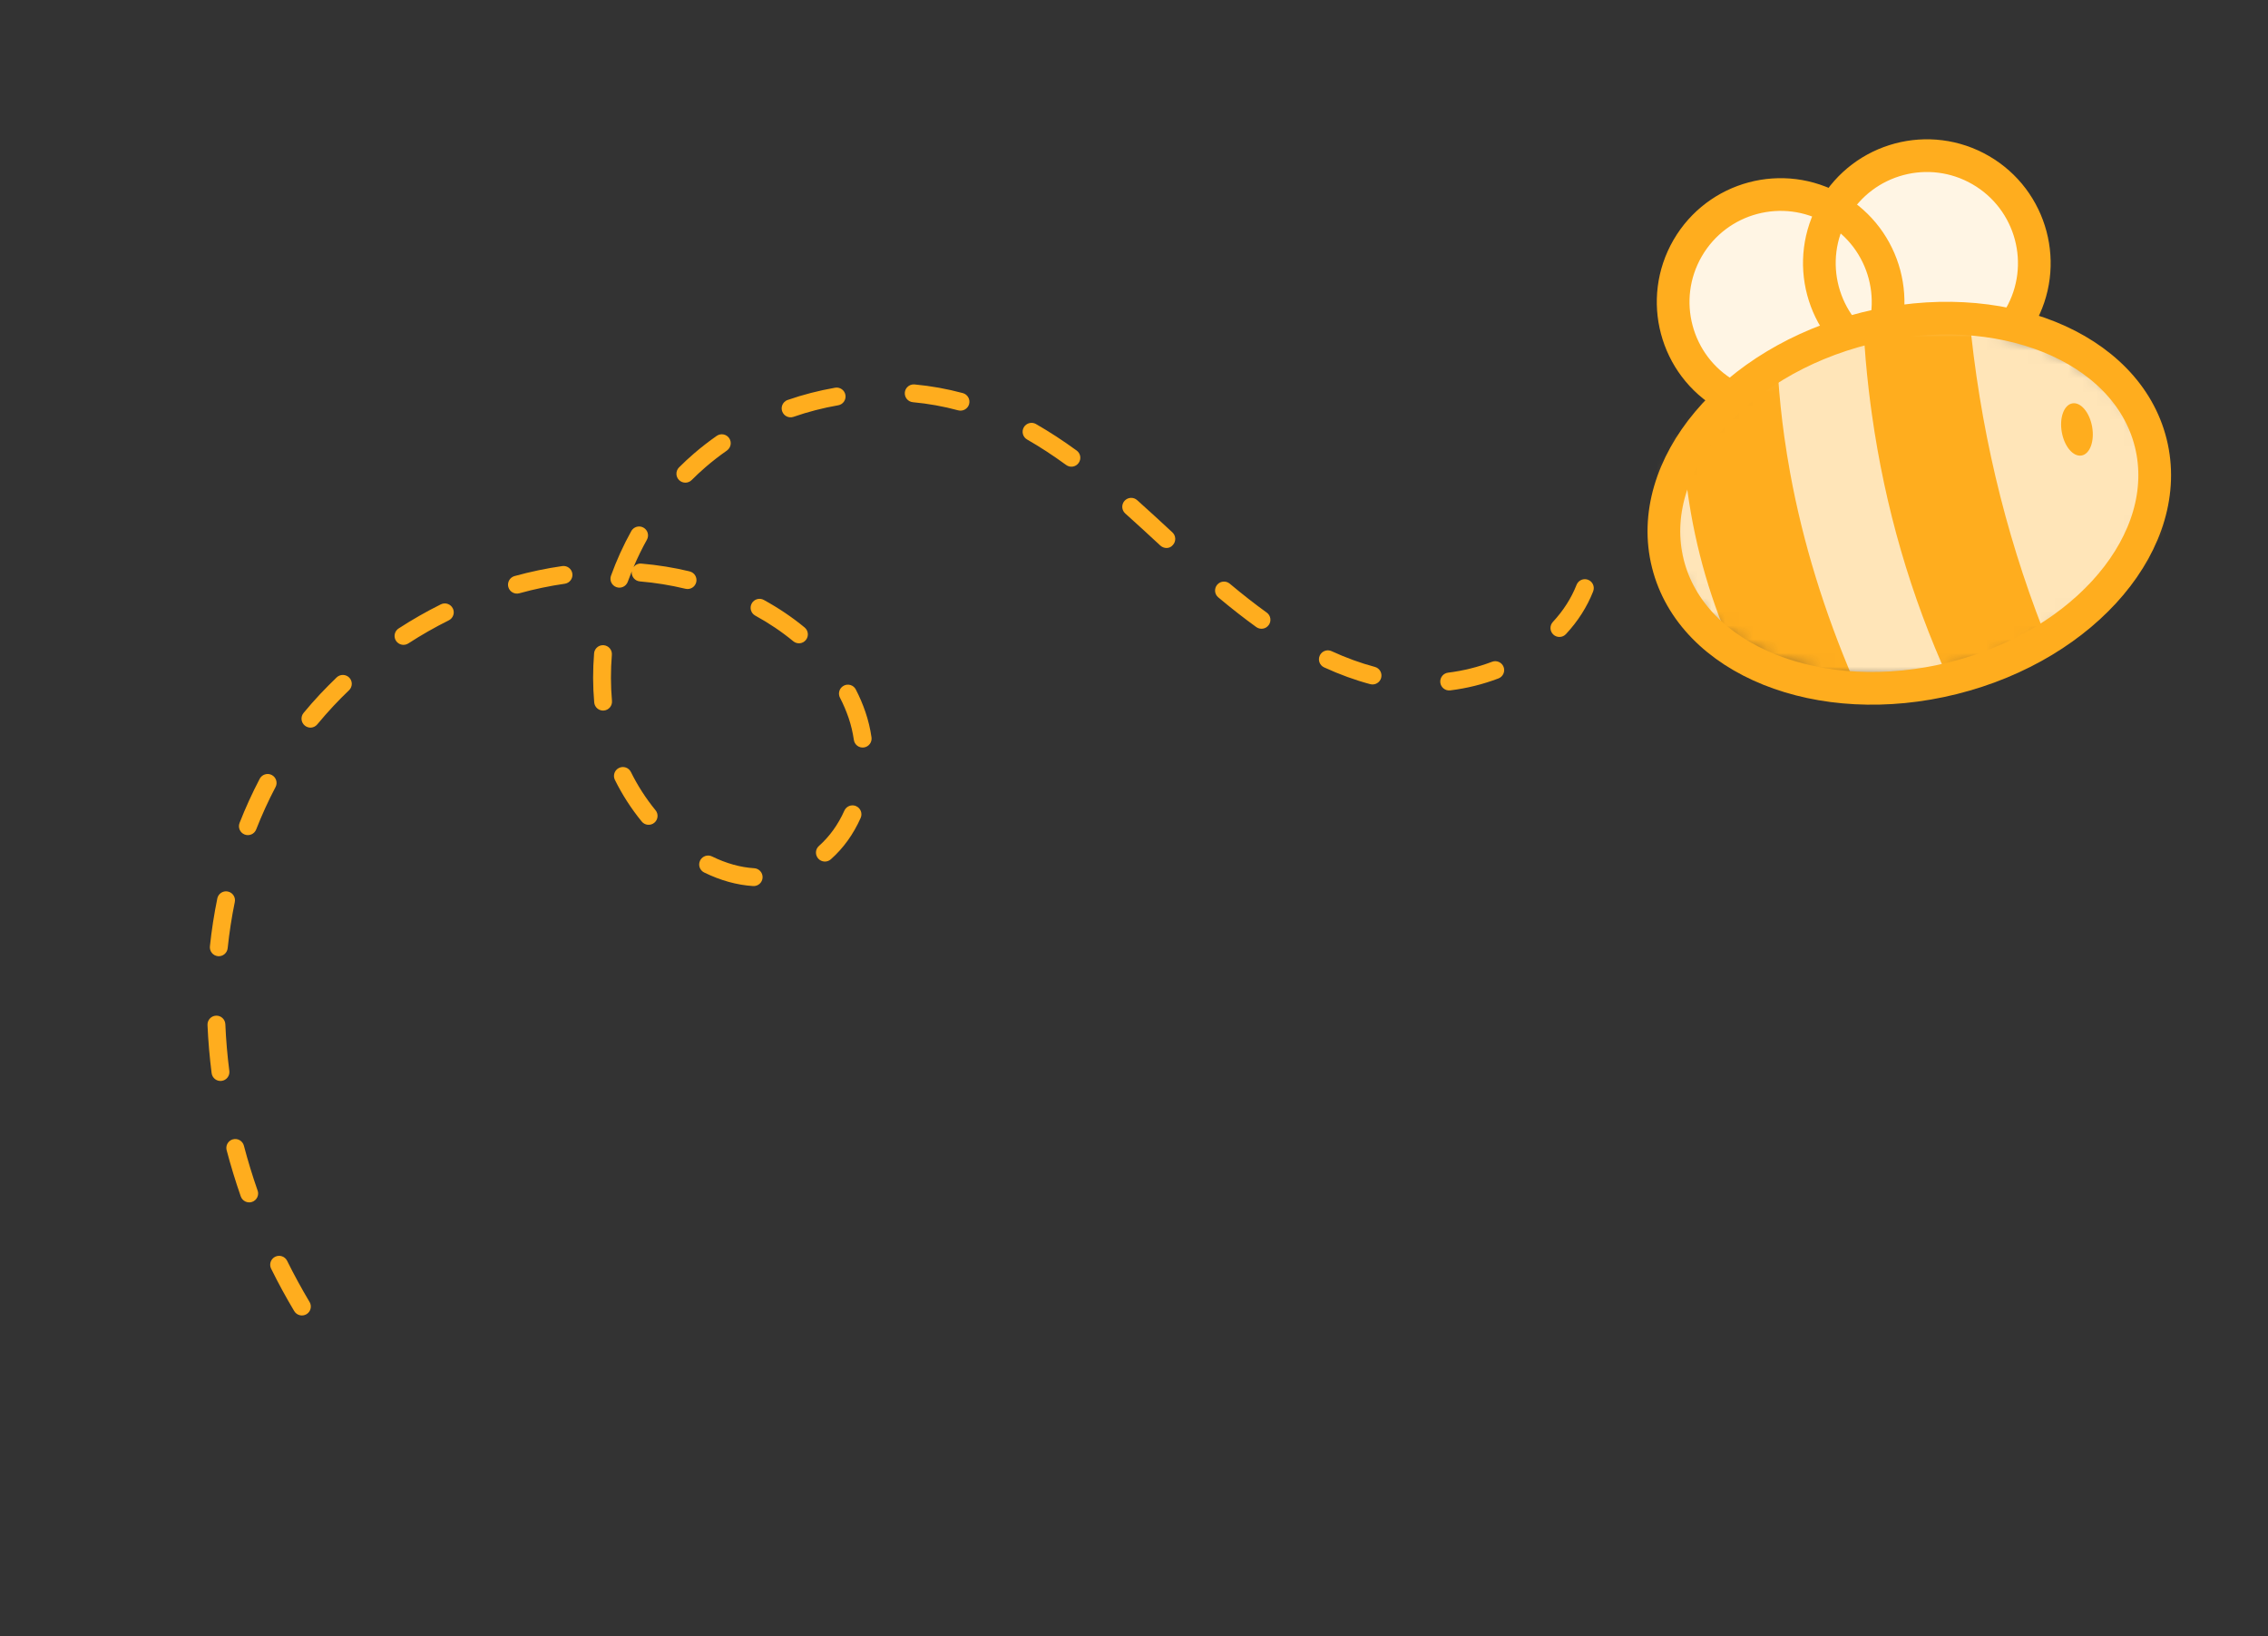 <svg width="165" height="119" viewBox="0 0 165 119" fill="none" xmlns="http://www.w3.org/2000/svg">
<rect x="0" y="0" width="165" height="119" fill="#333333" stroke="none"/>
<g clip-path="url(#clip0_1095_9366)">
<path d="M130.725 28.651C134.436 27.993 136.912 24.452 136.254 20.74C135.596 17.029 132.054 14.554 128.343 15.211C124.632 15.869 122.156 19.411 122.814 23.122C123.472 26.834 127.014 29.309 130.725 28.651Z" fill="#FFF5E4"/>
<path d="M141.398 26.047C145.29 25.358 147.885 21.644 147.196 17.752C146.506 13.86 142.792 11.265 138.9 11.954C135.008 12.644 132.413 16.358 133.102 20.25C133.792 24.141 137.506 26.737 141.398 26.047Z" fill="#FFF5E4"/>
<path d="M125.623 28.734C121.888 26.568 120.614 21.785 122.778 18.049C124.944 14.313 129.726 13.04 133.463 15.204C137.198 17.369 138.472 22.152 136.308 25.889" stroke="#FFAD1E" stroke-width="2.379" stroke-linecap="round" stroke-linejoin="round"/>
<path d="M136.26 25.906C132.524 23.74 131.251 18.957 133.415 15.221C135.581 11.485 140.363 10.211 144.1 12.376C147.835 14.541 149.109 19.324 146.945 23.061" stroke="#FFAD1E" stroke-width="2.379" stroke-linecap="round" stroke-linejoin="round"/>
<mask id="mask0_1095_9366" style="mask-type:luminance" maskUnits="userSpaceOnUse" x="120" y="23" width="37" height="27">
<path d="M141.129 49.091C150.957 47.349 157.927 40.309 156.697 33.365C155.466 26.422 146.501 22.206 136.673 23.948C126.844 25.689 119.874 32.73 121.105 39.673C122.336 46.617 131.301 50.833 141.129 49.091Z" fill="white"/>
</mask>
<g mask="url(#mask0_1095_9366)">
<path d="M142.033 52.243C154.551 50.024 163.317 40.427 161.612 30.808C159.907 21.188 148.377 15.188 135.859 17.407C123.341 19.625 114.575 29.222 116.28 38.842C117.985 48.461 129.515 54.461 142.033 52.243Z" fill="#FFAD1E"/>
<path d="M120.945 40.112C120.498 38.13 120.821 35.984 121.742 33.862C121.908 33.478 122.098 33.094 122.303 32.712C122.349 32.627 122.394 32.539 122.442 32.453C122.449 32.559 122.453 32.667 122.46 32.774C122.495 33.256 122.537 33.738 122.586 34.217C123.015 38.389 124.023 42.412 125.634 46.283C123.207 44.673 121.498 42.563 120.945 40.112ZM134.85 49.471C132.731 44.515 131.172 39.504 130.241 34.429C130.159 33.984 130.084 33.538 130.011 33.092C129.939 32.651 129.873 32.208 129.81 31.763C129.61 30.327 129.459 28.884 129.361 27.436C129.309 26.679 129.275 25.92 129.254 25.159C129.432 25.033 129.615 24.912 129.797 24.79C131.533 23.624 133.446 22.62 135.477 21.854C135.522 23.194 135.596 24.52 135.705 25.834C135.716 25.948 135.721 26.063 135.731 26.177C135.795 26.899 135.866 27.618 135.95 28.331C135.956 28.386 135.964 28.439 135.97 28.495C136.035 29.048 136.106 29.597 136.184 30.145C137.138 36.917 139.002 43.337 141.768 49.41C139.423 49.736 137.078 49.742 134.85 49.47L134.85 49.471ZM156.808 31.019C158.347 37.842 155.339 43.879 149.16 47.128C146.255 40.045 144.303 32.469 143.407 24.35C143.267 23.082 143.154 21.802 143.065 20.508C143.061 20.446 143.058 20.384 143.053 20.322C143.093 20.321 143.135 20.319 143.175 20.318C144.069 20.313 144.933 20.377 145.767 20.505C151.337 21.356 155.472 25.103 156.806 31.019L156.808 31.019Z" fill="#FFE5B8"/>
</g>
<path d="M142.081 49.329C151.783 46.907 158.225 39.246 156.47 32.218C154.715 25.19 145.428 21.457 135.727 23.879C126.025 26.302 119.583 33.963 121.338 40.991C123.092 48.019 132.38 51.752 142.081 49.329Z" stroke="#FFAD1E" stroke-width="2.379" stroke-linecap="round" stroke-linejoin="round"/>
<path d="M151.438 33.132C152.047 33.024 152.391 32.087 152.205 31.04C152.019 29.993 151.375 29.232 150.766 29.34C150.156 29.448 149.813 30.384 149.998 31.431C150.184 32.479 150.828 33.24 151.438 33.132Z" fill="#FFAD1E"/>
</g>
<path d="M32.942 44.252C32.782 43.931 32.393 43.799 32.071 43.959C31.022 44.48 29.989 45.07 29.001 45.712C28.956 45.741 28.916 45.776 28.881 45.813C28.682 46.025 28.645 46.355 28.81 46.61C29.005 46.91 29.407 46.995 29.708 46.8C30.657 46.185 31.646 45.621 32.65 45.122C32.972 44.962 33.103 44.572 32.943 44.251L32.942 44.252ZM47.692 58.935C47.919 59.212 47.878 59.622 47.6 59.848C47.321 60.074 46.913 60.034 46.687 59.756C45.922 58.819 45.265 57.8 44.735 56.727C44.612 56.479 44.665 56.187 44.844 55.996C44.896 55.94 44.958 55.893 45.03 55.858C45.353 55.699 45.741 55.832 45.899 56.153C46.385 57.138 46.987 58.074 47.69 58.933L47.692 58.935ZM41.087 42.46C39.989 42.618 38.875 42.85 37.78 43.154C37.434 43.249 37.077 43.045 36.982 42.701C36.921 42.474 36.986 42.243 37.136 42.083C37.215 41.998 37.317 41.936 37.437 41.901C38.584 41.585 39.752 41.34 40.905 41.175C41.261 41.124 41.589 41.37 41.64 41.725C41.69 42.08 41.444 42.408 41.09 42.46L41.087 42.46ZM62.284 58.637C62.612 58.782 62.759 59.166 62.614 59.494C62.086 60.678 61.361 61.692 60.444 62.504C60.176 62.742 59.767 62.717 59.526 62.449C59.289 62.18 59.309 61.765 59.581 61.531C60.355 60.84 60.976 59.978 61.428 58.965C61.459 58.896 61.5 58.837 61.548 58.785C61.732 58.588 62.026 58.521 62.287 58.636L62.284 58.637ZM25.391 50.209C25.002 50.58 24.625 50.96 24.258 51.352C23.846 51.798 23.46 52.231 23.086 52.685C22.845 52.974 22.448 53.002 22.172 52.774C21.896 52.546 21.855 52.136 22.083 51.86C22.471 51.389 22.879 50.925 23.297 50.479C23.672 50.09 24.083 49.663 24.494 49.271C24.753 49.025 25.165 49.034 25.413 49.292C25.659 49.551 25.652 49.955 25.392 50.21L25.391 50.209ZM54.789 64.449C53.608 64.375 52.411 64.042 51.229 63.462C50.908 63.305 50.773 62.915 50.934 62.593C50.964 62.534 51 62.481 51.044 62.435C51.233 62.233 51.54 62.167 51.804 62.297C52.831 62.8 53.864 63.09 54.871 63.152C55.23 63.175 55.501 63.484 55.479 63.842C55.456 64.202 55.147 64.472 54.789 64.449ZM22.522 94.701C22.706 95.009 22.604 95.413 22.297 95.592C21.99 95.775 21.591 95.676 21.406 95.367C20.81 94.37 20.245 93.333 19.726 92.282C19.601 92.032 19.654 91.741 19.833 91.55C19.884 91.495 19.946 91.448 20.017 91.413C20.339 91.253 20.728 91.385 20.888 91.706C21.393 92.725 21.943 93.733 22.521 94.703L22.522 94.701ZM20.046 57.249C19.523 58.241 19.05 59.279 18.637 60.333C18.508 60.665 18.13 60.831 17.796 60.7C17.462 60.569 17.298 60.192 17.429 59.858C17.858 58.761 18.353 57.68 18.895 56.645C18.924 56.593 18.958 56.545 18.997 56.503C19.192 56.296 19.509 56.234 19.774 56.372C20.091 56.539 20.213 56.932 20.047 57.248L20.046 57.249ZM18.744 86.595C18.862 86.934 18.682 87.303 18.343 87.422C18.004 87.54 17.635 87.36 17.515 87.022C17.13 85.916 16.785 84.785 16.489 83.662C16.431 83.438 16.496 83.21 16.643 83.053C16.724 82.967 16.829 82.901 16.951 82.87C17.297 82.779 17.652 82.986 17.744 83.334C18.03 84.425 18.366 85.524 18.741 86.598L18.744 86.595ZM17.081 65.614C16.856 66.707 16.682 67.838 16.563 68.972C16.525 69.326 16.204 69.587 15.85 69.549C15.493 69.512 15.235 69.191 15.271 68.835C15.394 67.659 15.576 66.487 15.81 65.351C15.835 65.228 15.893 65.123 15.972 65.038C16.122 64.879 16.348 64.799 16.577 64.847C16.927 64.919 17.154 65.262 17.082 65.612L17.081 65.614ZM16.685 77.895C16.728 78.251 16.48 78.576 16.122 78.621C15.767 78.667 15.442 78.414 15.396 78.058C15.246 76.89 15.147 75.71 15.096 74.553C15.089 74.372 15.156 74.205 15.272 74.082C15.387 73.959 15.54 73.885 15.717 73.877C16.075 73.861 16.378 74.14 16.394 74.498C16.442 75.62 16.538 76.761 16.684 77.894L16.685 77.895ZM43.392 47.132C43.523 46.993 43.715 46.911 43.92 46.93C44.277 46.959 44.544 47.273 44.514 47.63C44.422 48.751 44.425 49.878 44.522 50.98C44.554 51.337 44.29 51.651 43.933 51.683C43.575 51.714 43.261 51.45 43.23 51.093C43.125 49.919 43.124 48.718 43.221 47.523C43.233 47.37 43.298 47.236 43.394 47.133L43.392 47.132ZM50.174 41.564C50.524 41.648 50.737 42 50.652 42.348C50.567 42.696 50.218 42.909 49.869 42.825C48.794 42.567 47.678 42.384 46.552 42.29C46.194 42.259 45.93 41.945 45.959 41.588C45.96 41.576 45.961 41.567 45.962 41.555C45.86 41.806 45.763 42.06 45.672 42.316C45.55 42.653 45.178 42.829 44.84 42.705C44.503 42.584 44.328 42.212 44.451 41.874C44.855 40.754 45.352 39.661 45.927 38.629C45.953 38.581 45.986 38.538 46.022 38.5C46.221 38.287 46.545 38.229 46.811 38.376C47.125 38.55 47.239 38.946 47.062 39.26C46.705 39.901 46.381 40.566 46.091 41.248C46.224 41.076 46.432 40.974 46.662 40.994C47.853 41.096 49.035 41.286 50.174 41.561L50.174 41.564ZM85.329 39.641C85.091 39.933 84.675 39.92 84.41 39.677C83.568 38.897 82.722 38.115 81.863 37.348C81.596 37.108 81.572 36.699 81.81 36.43L81.822 36.418C82.062 36.161 82.465 36.142 82.728 36.378C83.593 37.15 84.444 37.938 85.292 38.722C85.556 38.967 85.572 39.376 85.329 39.641ZM100.482 49.304C100.39 49.648 100.034 49.856 99.687 49.764C98.58 49.469 97.453 49.058 96.333 48.544C96.006 48.395 95.864 48.011 96.015 47.683C96.045 47.618 96.084 47.56 96.131 47.51C96.317 47.312 96.616 47.244 96.875 47.364C97.927 47.847 98.986 48.232 100.021 48.508C100.368 48.6 100.573 48.956 100.481 49.303L100.482 49.304ZM78.469 33.678C78.259 33.971 77.853 34.033 77.563 33.82C76.587 33.111 75.659 32.505 74.723 31.969C74.413 31.791 74.304 31.394 74.482 31.084C74.507 31.038 74.538 30.998 74.572 30.963C74.772 30.749 75.101 30.691 75.368 30.843C76.345 31.403 77.313 32.033 78.328 32.771C78.618 32.982 78.682 33.388 78.469 33.678ZM109.014 49.348C107.887 49.776 106.709 50.068 105.508 50.217C105.152 50.26 104.828 50.007 104.784 49.653C104.759 49.453 104.828 49.264 104.954 49.129C105.054 49.022 105.191 48.948 105.347 48.928C106.444 48.792 107.522 48.524 108.551 48.135C108.885 48.008 109.261 48.176 109.389 48.51C109.516 48.845 109.348 49.221 109.014 49.348ZM115.904 43.018C115.462 44.141 114.796 45.188 113.924 46.124L113.923 46.125C113.679 46.386 113.268 46.4 113.007 46.156C112.745 45.91 112.729 45.501 112.973 45.238C113.735 44.419 114.314 43.511 114.697 42.54C114.728 42.461 114.772 42.392 114.827 42.333C115.003 42.145 115.284 42.072 115.538 42.173C115.872 42.303 116.035 42.682 115.904 43.016L115.904 43.018ZM92.301 45.463C92.092 45.757 91.687 45.82 91.394 45.61C90.506 44.969 89.602 44.263 88.63 43.449C88.355 43.22 88.319 42.81 88.549 42.535C88.558 42.526 88.565 42.517 88.574 42.508C88.808 42.258 89.199 42.232 89.465 42.454C90.413 43.247 91.293 43.936 92.156 44.557C92.447 44.766 92.513 45.172 92.303 45.464L92.301 45.463ZM61.388 49.872C61.707 49.707 62.098 49.833 62.262 50.151C62.537 50.683 62.773 51.235 62.962 51.791C63.162 52.379 63.312 52.998 63.403 53.632C63.453 53.986 63.208 54.315 62.854 54.368C62.498 54.419 62.17 54.173 62.119 53.817C62.039 53.263 61.909 52.724 61.735 52.212C61.565 51.717 61.356 51.224 61.109 50.749C60.981 50.498 61.029 50.203 61.212 50.008C61.261 49.956 61.32 49.909 61.388 49.875L61.388 49.872ZM58.625 46.555C58.399 46.835 57.986 46.871 57.711 46.642C56.879 45.955 55.948 45.327 54.946 44.778C54.63 44.605 54.516 44.211 54.688 43.896C54.716 43.847 54.747 43.802 54.784 43.763C54.983 43.551 55.305 43.492 55.57 43.638C56.645 44.228 57.643 44.902 58.537 45.64C58.813 45.868 58.854 46.278 58.625 46.555ZM52.883 32.773C52.346 33.146 51.828 33.549 51.339 33.97C50.987 34.274 50.647 34.59 50.32 34.917C50.066 35.171 49.656 35.171 49.402 34.918C49.153 34.669 49.147 34.269 49.386 34.013C49.391 34.008 49.395 34.004 49.4 33.998C49.75 33.647 50.113 33.309 50.492 32.984C51.013 32.535 51.568 32.104 52.142 31.704C52.437 31.499 52.842 31.573 53.046 31.867C53.251 32.162 53.177 32.564 52.883 32.77L52.883 32.773ZM70.506 29.39C70.412 29.735 70.054 29.94 69.708 29.847C68.642 29.557 67.533 29.359 66.413 29.255C66.057 29.223 65.795 28.906 65.827 28.549C65.841 28.4 65.904 28.267 66 28.165C66.133 28.023 66.326 27.943 66.533 27.962C67.727 28.072 68.91 28.286 70.047 28.593C70.393 28.687 70.599 29.044 70.504 29.391L70.506 29.39ZM60.978 29.479C59.875 29.672 58.781 29.953 57.73 30.319C57.391 30.438 57.022 30.258 56.904 29.919C56.822 29.683 56.884 29.431 57.044 29.261C57.113 29.187 57.202 29.127 57.304 29.092C58.421 28.704 59.582 28.406 60.756 28.201C61.108 28.14 61.445 28.376 61.506 28.73C61.568 29.082 61.331 29.42 60.977 29.48L60.978 29.479Z" fill="#FFAD1E"/>
<defs>
<clipPath id="clip0_1095_9366">
<rect width="46.038" height="41.982" fill="white" transform="translate(112.041 14.922) rotate(-10.05)"/>
</clipPath>
</defs>
</svg>
